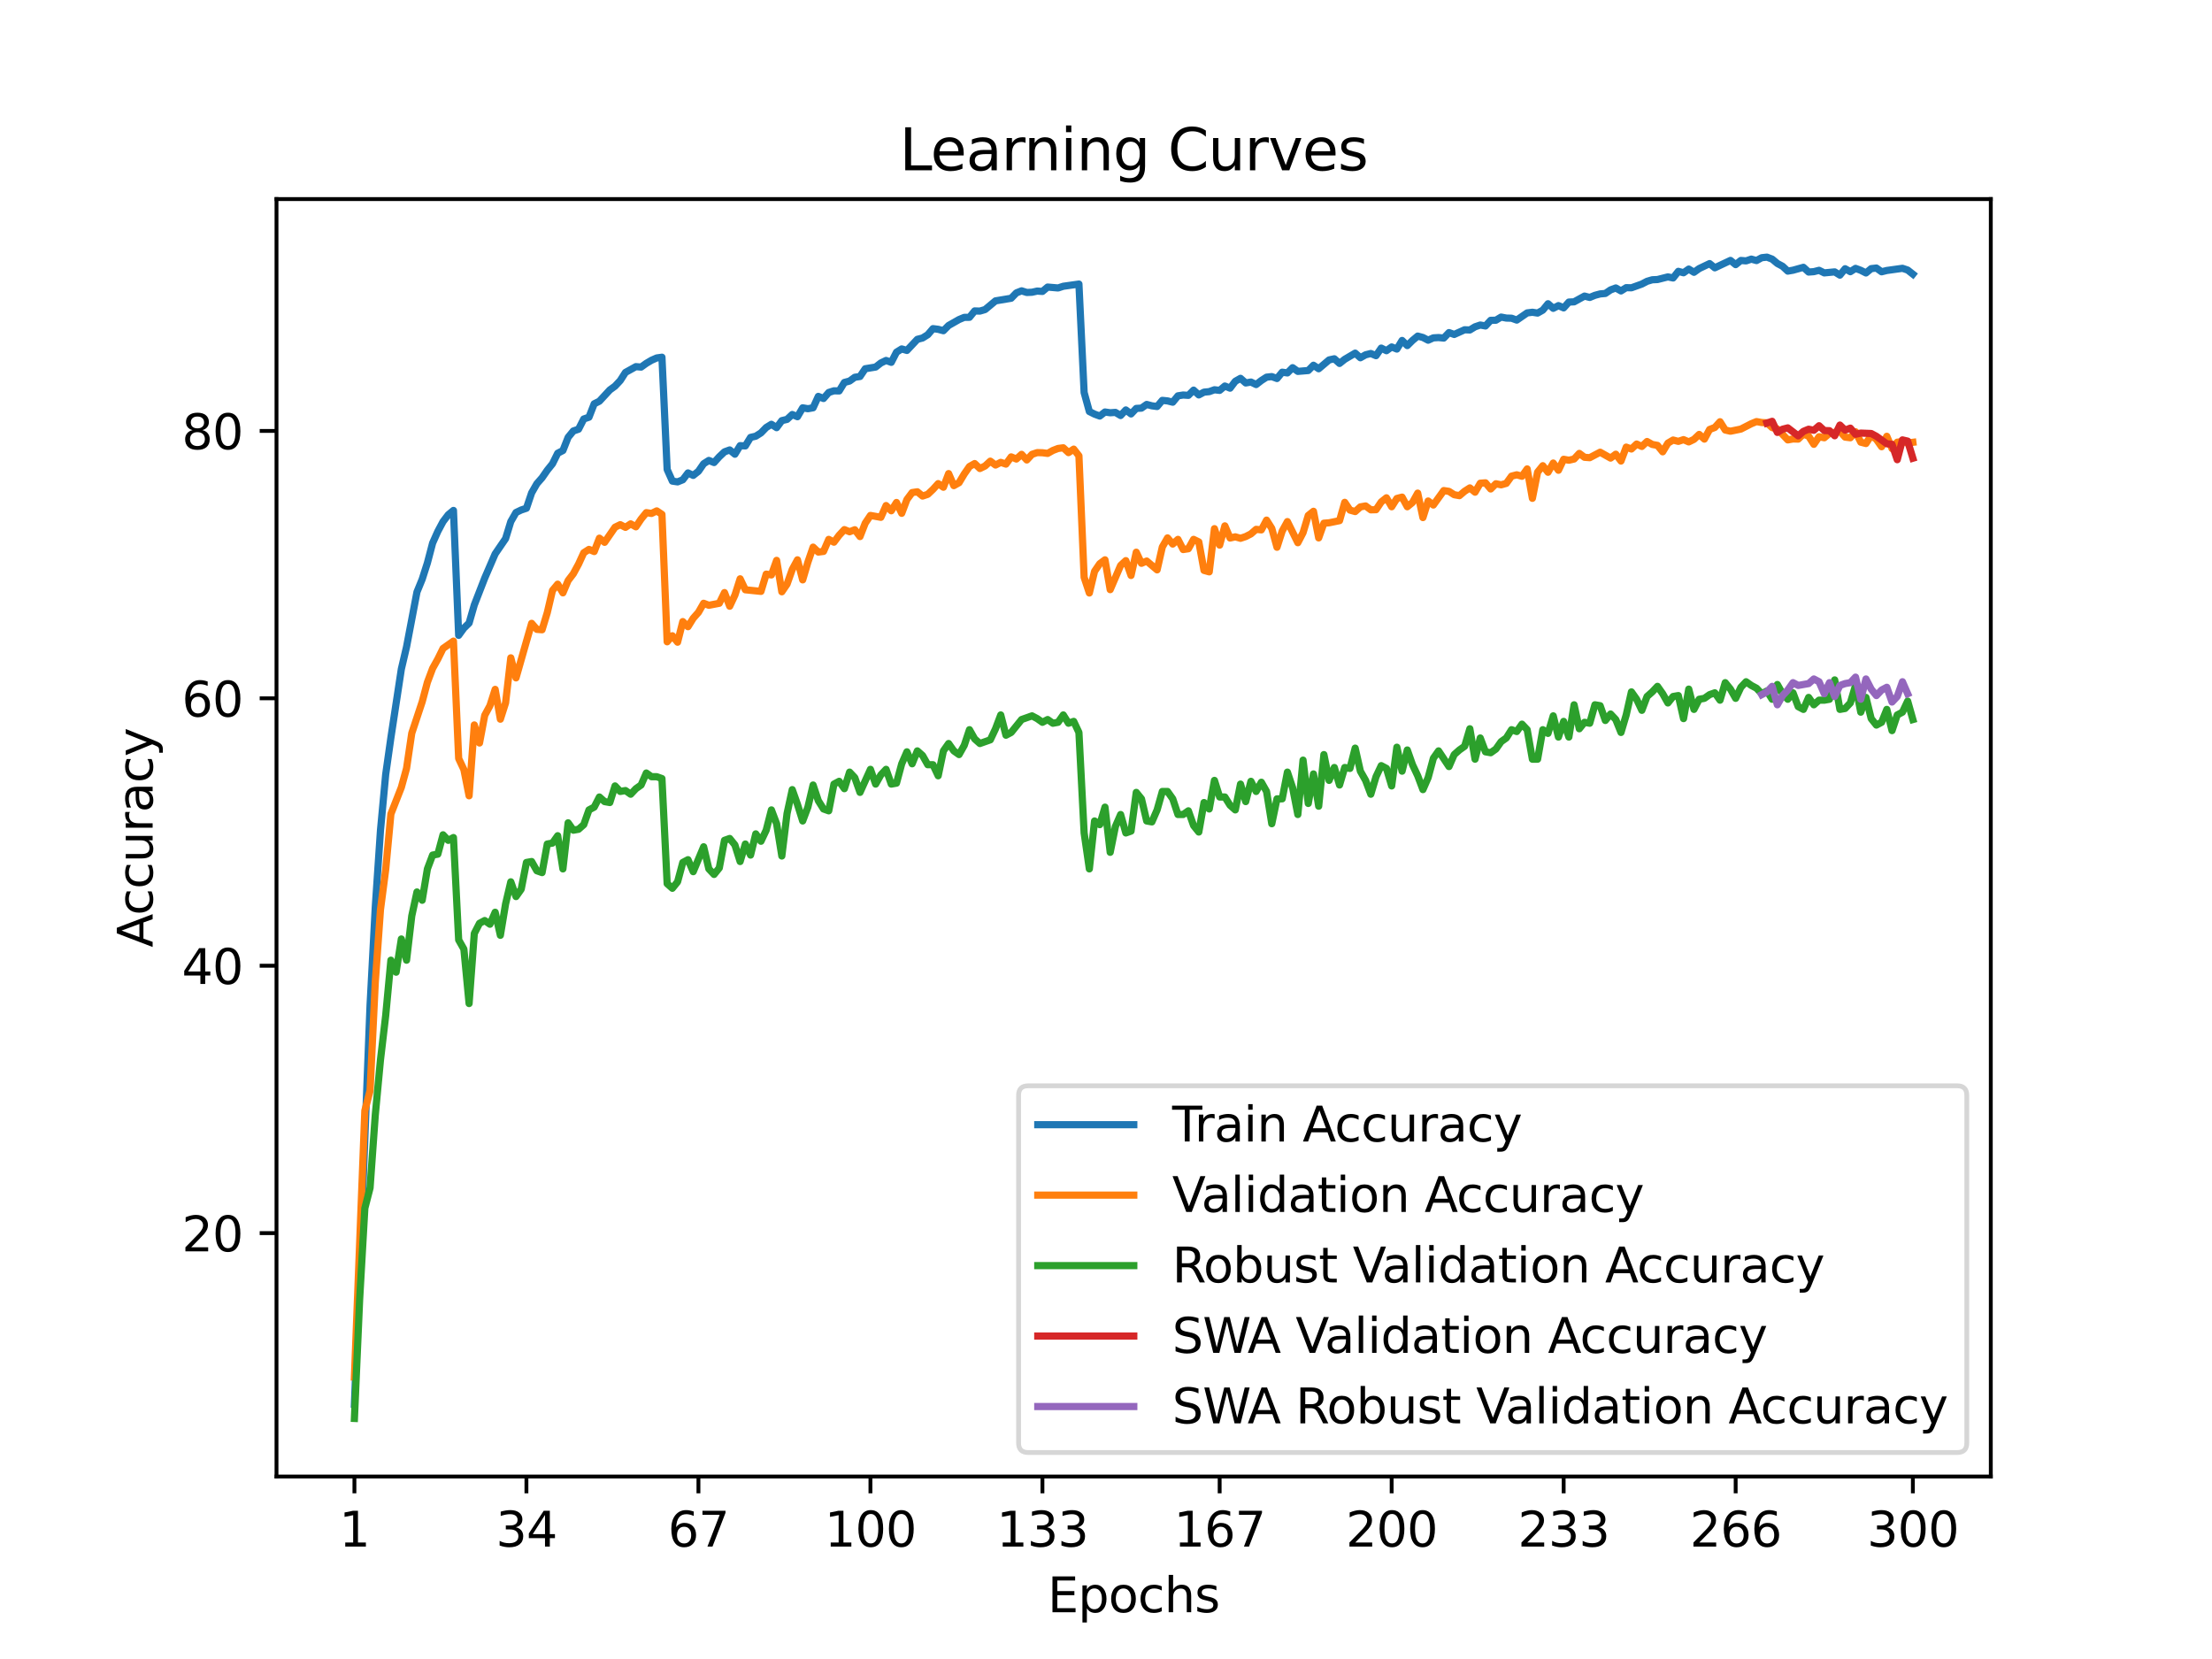 <?xml version="1.0" encoding="utf-8" standalone="no"?>
<!DOCTYPE svg PUBLIC "-//W3C//DTD SVG 1.1//EN"
  "http://www.w3.org/Graphics/SVG/1.1/DTD/svg11.dtd">
<svg xmlns:xlink="http://www.w3.org/1999/xlink" width="460.8pt" height="345.6pt" viewBox="0 0 460.8 345.6" xmlns="http://www.w3.org/2000/svg" version="1.1">
 <defs>
  <style type="text/css">*{stroke-linejoin: round; stroke-linecap: butt}</style>
 </defs>
 <g id="figure_1">
  <g id="patch_1">
   <path d="M 0 345.6 
L 460.8 345.6 
L 460.8 0 
L 0 0 
z
" style="fill: #ffffff"/>
  </g>
  <g id="axes_1">
   <g id="patch_2">
    <path d="M 57.6 307.584 
L 414.72 307.584 
L 414.72 41.472 
L 57.6 41.472 
z
" style="fill: #ffffff"/>
   </g>
   <g id="matplotlib.axis_1">
    <g id="xtick_1">
     <g id="line2d_1">
      <defs>
       <path id="mfda2b0b887" d="M 0 0 
L 0 3.5 
" style="stroke: #000000; stroke-width: 0.8"/>
      </defs>
      <g>
       <use xlink:href="#mfda2b0b887" x="73.833" y="307.584" style="stroke: #000000; stroke-width: 0.8"/>
      </g>
     </g>
     <g id="text_1">
      <!-- 1 -->
      <g transform="translate(70.651 322.182) scale(0.1 -0.1)">
       <defs>
        <path id="DejaVuSans-31" d="M 794 531 
L 1825 531 
L 1825 4091 
L 703 3866 
L 703 4441 
L 1819 4666 
L 2450 4666 
L 2450 531 
L 3481 531 
L 3481 0 
L 794 0 
L 794 531 
z
" transform="scale(0.016)"/>
       </defs>
       <use xlink:href="#DejaVuSans-31"/>
      </g>
     </g>
    </g>
    <g id="xtick_2">
     <g id="line2d_2">
      <g>
       <use xlink:href="#mfda2b0b887" x="109.664" y="307.584" style="stroke: #000000; stroke-width: 0.8"/>
      </g>
     </g>
     <g id="text_2">
      <!-- 34 -->
      <g transform="translate(103.302 322.182) scale(0.1 -0.1)">
       <defs>
        <path id="DejaVuSans-33" d="M 2597 2516 
Q 3050 2419 3304 2112 
Q 3559 1806 3559 1356 
Q 3559 666 3084 287 
Q 2609 -91 1734 -91 
Q 1441 -91 1130 -33 
Q 819 25 488 141 
L 488 750 
Q 750 597 1062 519 
Q 1375 441 1716 441 
Q 2309 441 2620 675 
Q 2931 909 2931 1356 
Q 2931 1769 2642 2001 
Q 2353 2234 1838 2234 
L 1294 2234 
L 1294 2753 
L 1863 2753 
Q 2328 2753 2575 2939 
Q 2822 3125 2822 3475 
Q 2822 3834 2567 4026 
Q 2313 4219 1838 4219 
Q 1578 4219 1281 4162 
Q 984 4106 628 3988 
L 628 4550 
Q 988 4650 1302 4700 
Q 1616 4750 1894 4750 
Q 2613 4750 3031 4423 
Q 3450 4097 3450 3541 
Q 3450 3153 3228 2886 
Q 3006 2619 2597 2516 
z
" transform="scale(0.016)"/>
        <path id="DejaVuSans-34" d="M 2419 4116 
L 825 1625 
L 2419 1625 
L 2419 4116 
z
M 2253 4666 
L 3047 4666 
L 3047 1625 
L 3713 1625 
L 3713 1100 
L 3047 1100 
L 3047 0 
L 2419 0 
L 2419 1100 
L 313 1100 
L 313 1709 
L 2253 4666 
z
" transform="scale(0.016)"/>
       </defs>
       <use xlink:href="#DejaVuSans-33"/>
       <use xlink:href="#DejaVuSans-34" x="63.623"/>
      </g>
     </g>
    </g>
    <g id="xtick_3">
     <g id="line2d_3">
      <g>
       <use xlink:href="#mfda2b0b887" x="145.496" y="307.584" style="stroke: #000000; stroke-width: 0.8"/>
      </g>
     </g>
     <g id="text_3">
      <!-- 67 -->
      <g transform="translate(139.133 322.182) scale(0.1 -0.1)">
       <defs>
        <path id="DejaVuSans-36" d="M 2113 2584 
Q 1688 2584 1439 2293 
Q 1191 2003 1191 1497 
Q 1191 994 1439 701 
Q 1688 409 2113 409 
Q 2538 409 2786 701 
Q 3034 994 3034 1497 
Q 3034 2003 2786 2293 
Q 2538 2584 2113 2584 
z
M 3366 4563 
L 3366 3988 
Q 3128 4100 2886 4159 
Q 2644 4219 2406 4219 
Q 1781 4219 1451 3797 
Q 1122 3375 1075 2522 
Q 1259 2794 1537 2939 
Q 1816 3084 2150 3084 
Q 2853 3084 3261 2657 
Q 3669 2231 3669 1497 
Q 3669 778 3244 343 
Q 2819 -91 2113 -91 
Q 1303 -91 875 529 
Q 447 1150 447 2328 
Q 447 3434 972 4092 
Q 1497 4750 2381 4750 
Q 2619 4750 2861 4703 
Q 3103 4656 3366 4563 
z
" transform="scale(0.016)"/>
        <path id="DejaVuSans-37" d="M 525 4666 
L 3525 4666 
L 3525 4397 
L 1831 0 
L 1172 0 
L 2766 4134 
L 525 4134 
L 525 4666 
z
" transform="scale(0.016)"/>
       </defs>
       <use xlink:href="#DejaVuSans-36"/>
       <use xlink:href="#DejaVuSans-37" x="63.623"/>
      </g>
     </g>
    </g>
    <g id="xtick_4">
     <g id="line2d_4">
      <g>
       <use xlink:href="#mfda2b0b887" x="181.327" y="307.584" style="stroke: #000000; stroke-width: 0.8"/>
      </g>
     </g>
     <g id="text_4">
      <!-- 100 -->
      <g transform="translate(171.783 322.182) scale(0.1 -0.1)">
       <defs>
        <path id="DejaVuSans-30" d="M 2034 4250 
Q 1547 4250 1301 3770 
Q 1056 3291 1056 2328 
Q 1056 1369 1301 889 
Q 1547 409 2034 409 
Q 2525 409 2770 889 
Q 3016 1369 3016 2328 
Q 3016 3291 2770 3770 
Q 2525 4250 2034 4250 
z
M 2034 4750 
Q 2819 4750 3233 4129 
Q 3647 3509 3647 2328 
Q 3647 1150 3233 529 
Q 2819 -91 2034 -91 
Q 1250 -91 836 529 
Q 422 1150 422 2328 
Q 422 3509 836 4129 
Q 1250 4750 2034 4750 
z
" transform="scale(0.016)"/>
       </defs>
       <use xlink:href="#DejaVuSans-31"/>
       <use xlink:href="#DejaVuSans-30" x="63.623"/>
       <use xlink:href="#DejaVuSans-30" x="127.246"/>
      </g>
     </g>
    </g>
    <g id="xtick_5">
     <g id="line2d_5">
      <g>
       <use xlink:href="#mfda2b0b887" x="217.158" y="307.584" style="stroke: #000000; stroke-width: 0.8"/>
      </g>
     </g>
     <g id="text_5">
      <!-- 133 -->
      <g transform="translate(207.615 322.182) scale(0.1 -0.1)">
       <use xlink:href="#DejaVuSans-31"/>
       <use xlink:href="#DejaVuSans-33" x="63.623"/>
       <use xlink:href="#DejaVuSans-33" x="127.246"/>
      </g>
     </g>
    </g>
    <g id="xtick_6">
     <g id="line2d_6">
      <g>
       <use xlink:href="#mfda2b0b887" x="254.076" y="307.584" style="stroke: #000000; stroke-width: 0.8"/>
      </g>
     </g>
     <g id="text_6">
      <!-- 167 -->
      <g transform="translate(244.532 322.182) scale(0.1 -0.1)">
       <use xlink:href="#DejaVuSans-31"/>
       <use xlink:href="#DejaVuSans-36" x="63.623"/>
       <use xlink:href="#DejaVuSans-37" x="127.246"/>
      </g>
     </g>
    </g>
    <g id="xtick_7">
     <g id="line2d_7">
      <g>
       <use xlink:href="#mfda2b0b887" x="289.907" y="307.584" style="stroke: #000000; stroke-width: 0.8"/>
      </g>
     </g>
     <g id="text_7">
      <!-- 200 -->
      <g transform="translate(280.363 322.182) scale(0.1 -0.1)">
       <defs>
        <path id="DejaVuSans-32" d="M 1228 531 
L 3431 531 
L 3431 0 
L 469 0 
L 469 531 
Q 828 903 1448 1529 
Q 2069 2156 2228 2338 
Q 2531 2678 2651 2914 
Q 2772 3150 2772 3378 
Q 2772 3750 2511 3984 
Q 2250 4219 1831 4219 
Q 1534 4219 1204 4116 
Q 875 4013 500 3803 
L 500 4441 
Q 881 4594 1212 4672 
Q 1544 4750 1819 4750 
Q 2544 4750 2975 4387 
Q 3406 4025 3406 3419 
Q 3406 3131 3298 2873 
Q 3191 2616 2906 2266 
Q 2828 2175 2409 1742 
Q 1991 1309 1228 531 
z
" transform="scale(0.016)"/>
       </defs>
       <use xlink:href="#DejaVuSans-32"/>
       <use xlink:href="#DejaVuSans-30" x="63.623"/>
       <use xlink:href="#DejaVuSans-30" x="127.246"/>
      </g>
     </g>
    </g>
    <g id="xtick_8">
     <g id="line2d_8">
      <g>
       <use xlink:href="#mfda2b0b887" x="325.739" y="307.584" style="stroke: #000000; stroke-width: 0.8"/>
      </g>
     </g>
     <g id="text_8">
      <!-- 233 -->
      <g transform="translate(316.195 322.182) scale(0.1 -0.1)">
       <use xlink:href="#DejaVuSans-32"/>
       <use xlink:href="#DejaVuSans-33" x="63.623"/>
       <use xlink:href="#DejaVuSans-33" x="127.246"/>
      </g>
     </g>
    </g>
    <g id="xtick_9">
     <g id="line2d_9">
      <g>
       <use xlink:href="#mfda2b0b887" x="361.57" y="307.584" style="stroke: #000000; stroke-width: 0.8"/>
      </g>
     </g>
     <g id="text_9">
      <!-- 266 -->
      <g transform="translate(352.026 322.182) scale(0.1 -0.1)">
       <use xlink:href="#DejaVuSans-32"/>
       <use xlink:href="#DejaVuSans-36" x="63.623"/>
       <use xlink:href="#DejaVuSans-36" x="127.246"/>
      </g>
     </g>
    </g>
    <g id="xtick_10">
     <g id="line2d_10">
      <g>
       <use xlink:href="#mfda2b0b887" x="398.487" y="307.584" style="stroke: #000000; stroke-width: 0.8"/>
      </g>
     </g>
     <g id="text_10">
      <!-- 300 -->
      <g transform="translate(388.944 322.182) scale(0.1 -0.1)">
       <use xlink:href="#DejaVuSans-33"/>
       <use xlink:href="#DejaVuSans-30" x="63.623"/>
       <use xlink:href="#DejaVuSans-30" x="127.246"/>
      </g>
     </g>
    </g>
    <g id="text_11">
     <!-- Epochs -->
     <g transform="translate(218.244 335.861) scale(0.1 -0.1)">
      <defs>
       <path id="DejaVuSans-45" d="M 628 4666 
L 3578 4666 
L 3578 4134 
L 1259 4134 
L 1259 2753 
L 3481 2753 
L 3481 2222 
L 1259 2222 
L 1259 531 
L 3634 531 
L 3634 0 
L 628 0 
L 628 4666 
z
" transform="scale(0.016)"/>
       <path id="DejaVuSans-70" d="M 1159 525 
L 1159 -1331 
L 581 -1331 
L 581 3500 
L 1159 3500 
L 1159 2969 
Q 1341 3281 1617 3432 
Q 1894 3584 2278 3584 
Q 2916 3584 3314 3078 
Q 3713 2572 3713 1747 
Q 3713 922 3314 415 
Q 2916 -91 2278 -91 
Q 1894 -91 1617 61 
Q 1341 213 1159 525 
z
M 3116 1747 
Q 3116 2381 2855 2742 
Q 2594 3103 2138 3103 
Q 1681 3103 1420 2742 
Q 1159 2381 1159 1747 
Q 1159 1113 1420 752 
Q 1681 391 2138 391 
Q 2594 391 2855 752 
Q 3116 1113 3116 1747 
z
" transform="scale(0.016)"/>
       <path id="DejaVuSans-6f" d="M 1959 3097 
Q 1497 3097 1228 2736 
Q 959 2375 959 1747 
Q 959 1119 1226 758 
Q 1494 397 1959 397 
Q 2419 397 2687 759 
Q 2956 1122 2956 1747 
Q 2956 2369 2687 2733 
Q 2419 3097 1959 3097 
z
M 1959 3584 
Q 2709 3584 3137 3096 
Q 3566 2609 3566 1747 
Q 3566 888 3137 398 
Q 2709 -91 1959 -91 
Q 1206 -91 779 398 
Q 353 888 353 1747 
Q 353 2609 779 3096 
Q 1206 3584 1959 3584 
z
" transform="scale(0.016)"/>
       <path id="DejaVuSans-63" d="M 3122 3366 
L 3122 2828 
Q 2878 2963 2633 3030 
Q 2388 3097 2138 3097 
Q 1578 3097 1268 2742 
Q 959 2388 959 1747 
Q 959 1106 1268 751 
Q 1578 397 2138 397 
Q 2388 397 2633 464 
Q 2878 531 3122 666 
L 3122 134 
Q 2881 22 2623 -34 
Q 2366 -91 2075 -91 
Q 1284 -91 818 406 
Q 353 903 353 1747 
Q 353 2603 823 3093 
Q 1294 3584 2113 3584 
Q 2378 3584 2631 3529 
Q 2884 3475 3122 3366 
z
" transform="scale(0.016)"/>
       <path id="DejaVuSans-68" d="M 3513 2113 
L 3513 0 
L 2938 0 
L 2938 2094 
Q 2938 2591 2744 2837 
Q 2550 3084 2163 3084 
Q 1697 3084 1428 2787 
Q 1159 2491 1159 1978 
L 1159 0 
L 581 0 
L 581 4863 
L 1159 4863 
L 1159 2956 
Q 1366 3272 1645 3428 
Q 1925 3584 2291 3584 
Q 2894 3584 3203 3211 
Q 3513 2838 3513 2113 
z
" transform="scale(0.016)"/>
       <path id="DejaVuSans-73" d="M 2834 3397 
L 2834 2853 
Q 2591 2978 2328 3040 
Q 2066 3103 1784 3103 
Q 1356 3103 1142 2972 
Q 928 2841 928 2578 
Q 928 2378 1081 2264 
Q 1234 2150 1697 2047 
L 1894 2003 
Q 2506 1872 2764 1633 
Q 3022 1394 3022 966 
Q 3022 478 2636 193 
Q 2250 -91 1575 -91 
Q 1294 -91 989 -36 
Q 684 19 347 128 
L 347 722 
Q 666 556 975 473 
Q 1284 391 1588 391 
Q 1994 391 2212 530 
Q 2431 669 2431 922 
Q 2431 1156 2273 1281 
Q 2116 1406 1581 1522 
L 1381 1569 
Q 847 1681 609 1914 
Q 372 2147 372 2553 
Q 372 3047 722 3315 
Q 1072 3584 1716 3584 
Q 2034 3584 2315 3537 
Q 2597 3491 2834 3397 
z
" transform="scale(0.016)"/>
      </defs>
      <use xlink:href="#DejaVuSans-45"/>
      <use xlink:href="#DejaVuSans-70" x="63.184"/>
      <use xlink:href="#DejaVuSans-6f" x="126.66"/>
      <use xlink:href="#DejaVuSans-63" x="187.842"/>
      <use xlink:href="#DejaVuSans-68" x="242.822"/>
      <use xlink:href="#DejaVuSans-73" x="306.201"/>
     </g>
    </g>
   </g>
   <g id="matplotlib.axis_2">
    <g id="ytick_1">
     <g id="line2d_11">
      <defs>
       <path id="m1a6de0ff93" d="M 0 0 
L -3.5 0 
" style="stroke: #000000; stroke-width: 0.8"/>
      </defs>
      <g>
       <use xlink:href="#m1a6de0ff93" x="57.6" y="256.881" style="stroke: #000000; stroke-width: 0.8"/>
      </g>
     </g>
     <g id="text_12">
      <!-- 20 -->
      <g transform="translate(37.875 260.68) scale(0.1 -0.1)">
       <use xlink:href="#DejaVuSans-32"/>
       <use xlink:href="#DejaVuSans-30" x="63.623"/>
      </g>
     </g>
    </g>
    <g id="ytick_2">
     <g id="line2d_12">
      <g>
       <use xlink:href="#m1a6de0ff93" x="57.6" y="201.179" style="stroke: #000000; stroke-width: 0.8"/>
      </g>
     </g>
     <g id="text_13">
      <!-- 40 -->
      <g transform="translate(37.875 204.978) scale(0.1 -0.1)">
       <use xlink:href="#DejaVuSans-34"/>
       <use xlink:href="#DejaVuSans-30" x="63.623"/>
      </g>
     </g>
    </g>
    <g id="ytick_3">
     <g id="line2d_13">
      <g>
       <use xlink:href="#m1a6de0ff93" x="57.6" y="145.476" style="stroke: #000000; stroke-width: 0.8"/>
      </g>
     </g>
     <g id="text_14">
      <!-- 60 -->
      <g transform="translate(37.875 149.276) scale(0.1 -0.1)">
       <use xlink:href="#DejaVuSans-36"/>
       <use xlink:href="#DejaVuSans-30" x="63.623"/>
      </g>
     </g>
    </g>
    <g id="ytick_4">
     <g id="line2d_14">
      <g>
       <use xlink:href="#m1a6de0ff93" x="57.6" y="89.774" style="stroke: #000000; stroke-width: 0.8"/>
      </g>
     </g>
     <g id="text_15">
      <!-- 80 -->
      <g transform="translate(37.875 93.574) scale(0.1 -0.1)">
       <defs>
        <path id="DejaVuSans-38" d="M 2034 2216 
Q 1584 2216 1326 1975 
Q 1069 1734 1069 1313 
Q 1069 891 1326 650 
Q 1584 409 2034 409 
Q 2484 409 2743 651 
Q 3003 894 3003 1313 
Q 3003 1734 2745 1975 
Q 2488 2216 2034 2216 
z
M 1403 2484 
Q 997 2584 770 2862 
Q 544 3141 544 3541 
Q 544 4100 942 4425 
Q 1341 4750 2034 4750 
Q 2731 4750 3128 4425 
Q 3525 4100 3525 3541 
Q 3525 3141 3298 2862 
Q 3072 2584 2669 2484 
Q 3125 2378 3379 2068 
Q 3634 1759 3634 1313 
Q 3634 634 3220 271 
Q 2806 -91 2034 -91 
Q 1263 -91 848 271 
Q 434 634 434 1313 
Q 434 1759 690 2068 
Q 947 2378 1403 2484 
z
M 1172 3481 
Q 1172 3119 1398 2916 
Q 1625 2713 2034 2713 
Q 2441 2713 2670 2916 
Q 2900 3119 2900 3481 
Q 2900 3844 2670 4047 
Q 2441 4250 2034 4250 
Q 1625 4250 1398 4047 
Q 1172 3844 1172 3481 
z
" transform="scale(0.016)"/>
       </defs>
       <use xlink:href="#DejaVuSans-38"/>
       <use xlink:href="#DejaVuSans-30" x="63.623"/>
      </g>
     </g>
    </g>
    <g id="text_16">
     <!-- Accuracy -->
     <g transform="translate(31.795 197.356) rotate(-90) scale(0.1 -0.1)">
      <defs>
       <path id="DejaVuSans-41" d="M 2188 4044 
L 1331 1722 
L 3047 1722 
L 2188 4044 
z
M 1831 4666 
L 2547 4666 
L 4325 0 
L 3669 0 
L 3244 1197 
L 1141 1197 
L 716 0 
L 50 0 
L 1831 4666 
z
" transform="scale(0.016)"/>
       <path id="DejaVuSans-75" d="M 544 1381 
L 544 3500 
L 1119 3500 
L 1119 1403 
Q 1119 906 1312 657 
Q 1506 409 1894 409 
Q 2359 409 2629 706 
Q 2900 1003 2900 1516 
L 2900 3500 
L 3475 3500 
L 3475 0 
L 2900 0 
L 2900 538 
Q 2691 219 2414 64 
Q 2138 -91 1772 -91 
Q 1169 -91 856 284 
Q 544 659 544 1381 
z
M 1991 3584 
L 1991 3584 
z
" transform="scale(0.016)"/>
       <path id="DejaVuSans-72" d="M 2631 2963 
Q 2534 3019 2420 3045 
Q 2306 3072 2169 3072 
Q 1681 3072 1420 2755 
Q 1159 2438 1159 1844 
L 1159 0 
L 581 0 
L 581 3500 
L 1159 3500 
L 1159 2956 
Q 1341 3275 1631 3429 
Q 1922 3584 2338 3584 
Q 2397 3584 2469 3576 
Q 2541 3569 2628 3553 
L 2631 2963 
z
" transform="scale(0.016)"/>
       <path id="DejaVuSans-61" d="M 2194 1759 
Q 1497 1759 1228 1600 
Q 959 1441 959 1056 
Q 959 750 1161 570 
Q 1363 391 1709 391 
Q 2188 391 2477 730 
Q 2766 1069 2766 1631 
L 2766 1759 
L 2194 1759 
z
M 3341 1997 
L 3341 0 
L 2766 0 
L 2766 531 
Q 2569 213 2275 61 
Q 1981 -91 1556 -91 
Q 1019 -91 701 211 
Q 384 513 384 1019 
Q 384 1609 779 1909 
Q 1175 2209 1959 2209 
L 2766 2209 
L 2766 2266 
Q 2766 2663 2505 2880 
Q 2244 3097 1772 3097 
Q 1472 3097 1187 3025 
Q 903 2953 641 2809 
L 641 3341 
Q 956 3463 1253 3523 
Q 1550 3584 1831 3584 
Q 2591 3584 2966 3190 
Q 3341 2797 3341 1997 
z
" transform="scale(0.016)"/>
       <path id="DejaVuSans-79" d="M 2059 -325 
Q 1816 -950 1584 -1140 
Q 1353 -1331 966 -1331 
L 506 -1331 
L 506 -850 
L 844 -850 
Q 1081 -850 1212 -737 
Q 1344 -625 1503 -206 
L 1606 56 
L 191 3500 
L 800 3500 
L 1894 763 
L 2988 3500 
L 3597 3500 
L 2059 -325 
z
" transform="scale(0.016)"/>
      </defs>
      <use xlink:href="#DejaVuSans-41"/>
      <use xlink:href="#DejaVuSans-63" x="66.658"/>
      <use xlink:href="#DejaVuSans-63" x="121.639"/>
      <use xlink:href="#DejaVuSans-75" x="176.619"/>
      <use xlink:href="#DejaVuSans-72" x="239.998"/>
      <use xlink:href="#DejaVuSans-61" x="281.111"/>
      <use xlink:href="#DejaVuSans-63" x="342.391"/>
      <use xlink:href="#DejaVuSans-79" x="397.371"/>
     </g>
    </g>
   </g>
   <g id="line2d_15">
    <path d="M 73.833 292.537 
L 77.09 209.416 
L 78.176 189.001 
L 79.262 172.958 
L 80.348 161.317 
L 81.433 153.658 
L 83.605 139.384 
L 84.691 134.747 
L 86.862 123.321 
L 87.948 120.668 
L 89.034 117.27 
L 90.12 113.134 
L 91.206 110.697 
L 92.291 108.664 
L 93.377 107.237 
L 94.463 106.332 
L 95.549 132.352 
L 96.635 130.855 
L 97.72 129.796 
L 98.806 126.016 
L 100.978 120.424 
L 103.149 115.39 
L 105.321 112.208 
L 106.407 108.657 
L 107.493 106.764 
L 108.578 106.241 
L 109.664 105.879 
L 110.75 102.669 
L 111.836 100.769 
L 112.922 99.529 
L 114.007 97.963 
L 115.093 96.612 
L 116.179 94.419 
L 117.265 93.855 
L 118.351 91.104 
L 119.436 89.781 
L 120.522 89.412 
L 121.608 87.282 
L 122.694 86.913 
L 123.78 84.121 
L 124.865 83.578 
L 127.037 81.231 
L 128.123 80.437 
L 129.209 79.275 
L 130.294 77.583 
L 132.466 76.378 
L 133.552 76.469 
L 134.638 75.689 
L 135.723 75.048 
L 136.809 74.568 
L 137.895 74.415 
L 138.981 97.802 
L 140.067 100.225 
L 141.152 100.386 
L 142.238 99.947 
L 143.324 98.52 
L 144.41 99.035 
L 145.496 98.178 
L 146.581 96.605 
L 147.667 95.916 
L 148.753 96.354 
L 149.839 95.15 
L 150.925 94.126 
L 152.01 93.729 
L 153.096 94.62 
L 154.182 92.838 
L 155.268 92.894 
L 156.354 91.118 
L 157.439 90.868 
L 158.525 90.178 
L 159.611 89.057 
L 160.697 88.389 
L 161.783 89.092 
L 162.868 87.623 
L 163.954 87.365 
L 165.04 86.349 
L 166.126 86.808 
L 167.212 84.956 
L 168.297 85.144 
L 169.383 84.949 
L 170.469 82.575 
L 171.555 83.014 
L 172.641 81.76 
L 173.726 81.412 
L 174.812 81.44 
L 175.898 79.671 
L 176.984 79.379 
L 178.07 78.592 
L 179.155 78.432 
L 180.241 76.817 
L 182.413 76.462 
L 183.499 75.612 
L 184.584 75.09 
L 185.67 75.48 
L 186.756 73.363 
L 187.842 72.688 
L 188.928 73.001 
L 191.099 70.689 
L 192.185 70.411 
L 193.271 69.729 
L 194.357 68.461 
L 195.442 68.601 
L 196.528 68.893 
L 197.614 67.8 
L 199.786 66.567 
L 200.871 66.115 
L 201.957 66.101 
L 203.043 64.771 
L 204.129 64.806 
L 205.215 64.486 
L 207.386 62.675 
L 210.644 62.132 
L 211.729 61.011 
L 212.815 60.586 
L 213.901 60.928 
L 214.987 60.879 
L 216.073 60.635 
L 217.158 60.712 
L 218.244 59.8 
L 220.416 59.988 
L 221.502 59.633 
L 224.759 59.173 
L 225.845 81.774 
L 226.931 85.729 
L 228.016 86.272 
L 229.102 86.669 
L 230.188 85.826 
L 231.274 85.987 
L 232.36 85.91 
L 233.445 86.558 
L 234.531 85.402 
L 235.617 86.23 
L 236.703 85.081 
L 237.789 85.019 
L 238.875 84.253 
L 239.96 84.538 
L 241.046 84.685 
L 242.132 83.403 
L 243.218 83.515 
L 244.304 83.786 
L 245.389 82.457 
L 246.475 82.289 
L 247.561 82.359 
L 248.647 81.273 
L 249.733 82.269 
L 250.818 81.691 
L 251.904 81.586 
L 252.99 81.196 
L 254.076 81.322 
L 255.162 80.416 
L 256.247 80.862 
L 257.333 79.428 
L 258.419 78.815 
L 259.505 79.776 
L 260.591 79.588 
L 261.676 80.11 
L 262.762 79.268 
L 263.848 78.571 
L 264.934 78.453 
L 266.02 78.85 
L 267.105 77.534 
L 268.191 77.687 
L 269.277 76.594 
L 270.363 77.367 
L 272.534 77.186 
L 273.62 76.086 
L 274.706 76.817 
L 276.878 74.978 
L 277.963 74.742 
L 279.049 75.71 
L 280.135 74.846 
L 282.307 73.565 
L 283.392 74.526 
L 284.478 73.913 
L 285.564 73.642 
L 286.65 74.094 
L 287.736 72.514 
L 288.821 73.057 
L 289.907 72.277 
L 290.993 72.716 
L 292.079 70.926 
L 293.165 71.991 
L 294.25 70.919 
L 295.336 70.014 
L 296.422 70.306 
L 297.508 70.87 
L 298.594 70.383 
L 299.679 70.32 
L 300.765 70.425 
L 301.851 69.283 
L 302.937 69.673 
L 305.108 68.698 
L 306.194 68.74 
L 307.28 68.078 
L 308.366 67.709 
L 309.452 67.904 
L 310.537 66.728 
L 311.623 66.707 
L 312.709 66.052 
L 313.795 66.261 
L 314.881 66.289 
L 315.966 66.679 
L 318.138 65.182 
L 319.224 65.05 
L 320.31 65.217 
L 321.395 64.604 
L 322.481 63.274 
L 323.567 64.228 
L 324.653 63.664 
L 325.739 64.137 
L 326.824 62.926 
L 327.91 62.877 
L 330.082 61.68 
L 331.168 61.965 
L 332.253 61.519 
L 333.339 61.227 
L 334.425 61.13 
L 335.511 60.392 
L 336.597 59.988 
L 337.682 60.607 
L 338.768 59.925 
L 339.854 59.953 
L 342.026 59.173 
L 343.111 58.602 
L 344.197 58.282 
L 345.283 58.233 
L 347.455 57.683 
L 348.54 57.906 
L 349.626 56.527 
L 350.712 56.82 
L 351.798 56.054 
L 352.884 56.722 
L 353.969 55.949 
L 356.141 54.912 
L 357.227 55.789 
L 360.484 54.25 
L 361.57 55.128 
L 362.656 54.257 
L 363.742 54.348 
L 364.827 53.979 
L 365.913 54.278 
L 366.999 53.686 
L 368.085 53.568 
L 369.171 53.979 
L 370.256 54.884 
L 371.342 55.469 
L 372.428 56.478 
L 373.514 56.29 
L 375.685 55.685 
L 376.771 56.673 
L 377.857 56.59 
L 378.943 56.311 
L 380.029 56.847 
L 382.2 56.639 
L 383.286 57.314 
L 384.372 55.984 
L 385.458 56.597 
L 386.543 55.907 
L 387.629 56.311 
L 388.715 56.861 
L 389.801 55.963 
L 390.887 55.838 
L 391.972 56.618 
L 393.058 56.346 
L 396.316 55.894 
L 397.401 56.256 
L 398.487 57.112 
L 398.487 57.112 
" clip-path="url(#p2b8c92ae8b)" style="fill: none; stroke: #1f77b4; stroke-width: 1.5; stroke-linecap: square"/>
   </g>
   <g id="line2d_16">
    <path d="M 73.833 286.876 
L 76.004 231.369 
L 77.09 227.219 
L 78.176 204.688 
L 79.262 189.481 
L 80.348 181.154 
L 81.433 169.568 
L 83.605 164.025 
L 84.691 160.07 
L 85.777 152.746 
L 87.948 146.201 
L 89.034 142.134 
L 90.12 139.238 
L 91.206 137.288 
L 92.291 135.088 
L 94.463 133.556 
L 95.549 158.009 
L 96.635 160.321 
L 97.72 165.78 
L 98.806 151.019 
L 99.892 154.779 
L 100.978 149.014 
L 102.064 147.008 
L 103.149 143.61 
L 104.235 149.821 
L 105.321 146.423 
L 106.407 137.038 
L 107.493 141.215 
L 109.664 133.612 
L 110.75 129.852 
L 111.836 131.105 
L 112.922 131.189 
L 114.007 127.624 
L 115.093 123.001 
L 116.179 121.692 
L 117.265 123.502 
L 118.351 120.94 
L 119.436 119.519 
L 120.522 117.514 
L 121.608 115.147 
L 122.694 114.45 
L 123.78 114.896 
L 124.865 112.111 
L 125.951 112.974 
L 128.123 109.827 
L 129.209 109.298 
L 130.294 109.855 
L 131.38 109.131 
L 132.466 109.744 
L 133.552 108.128 
L 134.638 106.791 
L 135.723 106.958 
L 136.809 106.429 
L 137.895 107.153 
L 138.981 133.695 
L 140.067 132.442 
L 141.152 133.779 
L 142.238 129.49 
L 143.324 130.548 
L 144.41 128.794 
L 145.496 127.568 
L 146.581 125.674 
L 147.667 126.092 
L 149.839 125.674 
L 150.925 123.446 
L 152.01 126.287 
L 153.096 123.975 
L 154.182 120.578 
L 155.268 122.861 
L 158.525 123.196 
L 159.611 119.603 
L 160.697 119.77 
L 161.783 116.734 
L 162.868 123.279 
L 163.954 121.692 
L 165.04 118.628 
L 166.126 116.623 
L 167.212 120.8 
L 168.297 117.124 
L 169.383 113.977 
L 170.469 115.007 
L 171.555 114.868 
L 172.641 112.362 
L 173.726 112.946 
L 174.812 111.498 
L 175.898 110.328 
L 176.984 110.774 
L 178.07 110.356 
L 179.155 111.777 
L 180.241 108.992 
L 181.327 107.376 
L 183.499 107.766 
L 184.584 105.315 
L 185.67 106.401 
L 186.756 104.675 
L 187.842 106.931 
L 188.928 104.062 
L 190.013 102.614 
L 191.099 102.447 
L 192.185 103.338 
L 193.271 102.976 
L 194.357 101.945 
L 195.442 100.748 
L 196.528 101.5 
L 197.614 98.659 
L 198.7 101.165 
L 199.786 100.553 
L 200.871 98.742 
L 201.957 97.183 
L 203.043 96.57 
L 204.129 97.601 
L 205.215 97.071 
L 206.3 96.069 
L 207.386 96.876 
L 208.472 96.319 
L 209.558 96.681 
L 210.644 95.177 
L 211.729 95.623 
L 212.815 94.648 
L 213.901 95.818 
L 214.987 94.648 
L 216.073 94.286 
L 217.158 94.314 
L 218.244 94.453 
L 219.33 93.841 
L 220.416 93.423 
L 221.502 93.284 
L 222.587 94.286 
L 223.673 93.562 
L 224.759 94.955 
L 225.845 120.271 
L 226.931 123.53 
L 228.016 119.018 
L 229.102 117.43 
L 230.188 116.623 
L 231.274 122.834 
L 233.445 117.793 
L 234.531 116.79 
L 235.617 119.881 
L 236.703 115.035 
L 237.789 117.347 
L 238.875 116.873 
L 241.046 118.712 
L 242.132 113.949 
L 243.218 112.055 
L 244.304 113.336 
L 245.389 112.362 
L 246.475 114.478 
L 247.561 114.311 
L 248.647 112.362 
L 249.733 112.891 
L 250.818 118.823 
L 251.904 119.129 
L 252.99 110.133 
L 254.076 113.559 
L 255.162 109.549 
L 256.247 112.083 
L 257.333 111.832 
L 258.419 112.139 
L 259.505 111.777 
L 260.591 111.22 
L 261.676 110.273 
L 262.762 110.384 
L 263.848 108.351 
L 264.934 110.078 
L 266.02 114.005 
L 267.105 110.635 
L 268.191 108.657 
L 270.363 113.058 
L 271.449 110.969 
L 272.534 107.376 
L 273.62 106.513 
L 274.706 112.055 
L 275.792 108.992 
L 276.878 108.908 
L 279.049 108.462 
L 280.135 104.647 
L 281.221 106.262 
L 282.307 106.569 
L 283.392 105.594 
L 284.478 105.399 
L 285.564 106.206 
L 286.65 106.179 
L 287.736 104.563 
L 288.821 103.7 
L 289.907 105.566 
L 290.993 103.839 
L 292.079 103.561 
L 293.165 105.566 
L 294.25 104.675 
L 295.336 102.725 
L 296.422 107.822 
L 297.508 104.368 
L 298.594 105.204 
L 300.765 102.196 
L 301.851 102.363 
L 302.937 103.059 
L 304.023 103.254 
L 305.108 102.335 
L 306.194 101.639 
L 307.28 102.53 
L 308.366 100.664 
L 309.452 100.581 
L 310.537 101.862 
L 311.623 100.776 
L 312.709 100.998 
L 313.795 100.692 
L 314.881 99.188 
L 315.966 98.91 
L 317.052 99.216 
L 318.138 97.684 
L 319.224 103.811 
L 320.31 98.352 
L 321.395 97.016 
L 322.481 98.38 
L 323.567 96.459 
L 324.653 97.963 
L 325.739 95.679 
L 326.824 95.874 
L 327.91 95.623 
L 328.996 94.453 
L 330.082 95.261 
L 331.168 95.345 
L 333.339 94.203 
L 335.511 95.428 
L 336.597 94.62 
L 337.682 96.041 
L 338.768 93.144 
L 339.854 93.534 
L 340.94 92.504 
L 342.026 93.005 
L 343.111 91.975 
L 344.197 92.587 
L 345.283 92.782 
L 346.369 94.119 
L 347.455 92.309 
L 348.54 91.668 
L 349.626 91.947 
L 350.712 91.585 
L 351.798 92.058 
L 352.884 91.529 
L 353.969 90.498 
L 355.055 91.473 
L 356.141 89.468 
L 357.227 89.05 
L 358.313 87.853 
L 359.398 89.579 
L 360.484 89.83 
L 362.656 89.384 
L 364.827 88.27 
L 365.913 87.825 
L 366.999 88.02 
L 368.085 88.075 
L 369.171 89.078 
L 370.256 89.357 
L 372.428 91.64 
L 373.514 91.445 
L 374.6 91.473 
L 375.685 90.443 
L 376.771 90.861 
L 377.857 92.559 
L 378.943 90.972 
L 380.029 91.195 
L 381.114 90.276 
L 383.286 89.858 
L 384.372 91.056 
L 385.458 91.195 
L 386.543 89.941 
L 387.629 92.114 
L 388.715 92.392 
L 389.801 90.693 
L 390.887 91.529 
L 391.972 93.061 
L 393.058 90.888 
L 394.144 93.451 
L 395.23 92.114 
L 396.316 92.002 
L 397.401 92.281 
L 398.487 92.142 
L 398.487 92.142 
" clip-path="url(#p2b8c92ae8b)" style="fill: none; stroke: #ff7f0e; stroke-width: 1.5; stroke-linecap: square"/>
   </g>
   <g id="line2d_17">
    <path d="M 73.833 295.488 
L 74.919 270.71 
L 76.004 251.695 
L 77.09 247.469 
L 78.176 232.295 
L 79.262 220.77 
L 80.348 211.551 
L 81.433 200.026 
L 82.519 202.523 
L 83.605 195.608 
L 84.691 200.026 
L 85.777 190.806 
L 86.862 185.812 
L 87.948 187.541 
L 89.034 181.011 
L 90.12 178.129 
L 91.206 177.937 
L 92.291 173.904 
L 93.377 175.056 
L 94.463 174.48 
L 95.549 195.8 
L 96.635 197.721 
L 97.72 209.054 
L 98.806 194.456 
L 99.892 192.343 
L 100.978 191.767 
L 102.064 192.535 
L 103.149 190.038 
L 104.235 194.84 
L 105.321 188.309 
L 106.407 183.7 
L 107.493 186.773 
L 108.578 185.236 
L 109.664 179.666 
L 110.75 179.474 
L 111.836 181.395 
L 112.922 181.779 
L 114.007 175.825 
L 115.093 175.632 
L 116.179 174.096 
L 117.265 181.011 
L 118.351 171.407 
L 119.436 172.943 
L 120.522 172.751 
L 121.608 171.791 
L 122.694 168.718 
L 123.78 168.141 
L 124.865 166.029 
L 125.951 166.989 
L 127.037 167.181 
L 128.123 163.724 
L 129.209 164.876 
L 130.294 164.684 
L 131.38 165.452 
L 132.466 164.3 
L 133.552 163.532 
L 134.638 161.035 
L 135.723 161.803 
L 136.809 161.803 
L 137.895 162.187 
L 138.981 184.084 
L 140.067 185.044 
L 141.152 183.7 
L 142.238 179.666 
L 143.324 179.09 
L 144.41 181.587 
L 146.581 176.401 
L 147.667 181.011 
L 148.753 182.163 
L 149.839 180.818 
L 150.925 175.056 
L 152.01 174.672 
L 153.096 176.017 
L 154.182 179.474 
L 155.268 175.825 
L 156.354 178.129 
L 157.439 173.712 
L 158.525 175.248 
L 159.611 172.943 
L 160.697 168.718 
L 161.783 171.599 
L 162.868 178.322 
L 163.954 169.486 
L 165.04 164.492 
L 166.126 167.565 
L 167.212 171.023 
L 168.297 168.141 
L 169.383 163.532 
L 170.469 166.797 
L 171.555 168.526 
L 172.641 168.91 
L 173.726 163.34 
L 174.812 162.763 
L 175.898 164.3 
L 176.984 160.843 
L 178.07 161.995 
L 179.155 165.068 
L 181.327 160.266 
L 182.413 163.34 
L 183.499 161.419 
L 184.584 160.266 
L 185.67 163.34 
L 186.756 163.147 
L 187.842 159.114 
L 188.928 156.617 
L 190.013 159.114 
L 191.099 156.425 
L 192.185 157.385 
L 193.271 159.306 
L 194.357 159.306 
L 195.442 161.611 
L 196.528 156.425 
L 197.614 154.888 
L 198.7 156.425 
L 199.786 157.193 
L 200.871 155.272 
L 201.957 152.007 
L 203.043 153.928 
L 204.129 154.888 
L 206.3 154.12 
L 207.386 151.815 
L 208.472 148.934 
L 209.558 153.16 
L 210.644 152.583 
L 212.815 149.894 
L 214.987 149.126 
L 216.073 149.702 
L 217.158 150.47 
L 218.244 149.894 
L 219.33 150.663 
L 220.416 150.47 
L 221.502 148.934 
L 222.587 150.663 
L 223.673 150.278 
L 224.759 152.583 
L 225.845 173.52 
L 226.931 181.011 
L 228.016 171.023 
L 229.102 171.791 
L 230.188 168.141 
L 231.274 177.553 
L 232.36 172.175 
L 233.445 169.678 
L 234.531 173.52 
L 235.617 173.135 
L 236.703 165.068 
L 237.789 166.413 
L 238.875 171.023 
L 239.96 171.215 
L 241.046 168.718 
L 242.132 164.876 
L 243.218 164.876 
L 244.304 166.413 
L 245.389 169.678 
L 246.475 169.678 
L 247.561 168.91 
L 248.647 171.983 
L 249.733 173.328 
L 250.818 167.181 
L 251.904 168.526 
L 252.99 162.571 
L 254.076 166.029 
L 255.162 166.029 
L 256.247 167.757 
L 257.333 168.718 
L 258.419 163.34 
L 259.505 166.989 
L 260.591 162.763 
L 261.676 164.876 
L 262.762 162.955 
L 263.848 164.876 
L 264.934 171.599 
L 266.02 166.413 
L 267.105 166.413 
L 268.191 160.843 
L 269.277 164.108 
L 270.363 169.678 
L 271.449 158.346 
L 272.534 167.373 
L 273.62 161.227 
L 274.706 167.949 
L 275.792 157.193 
L 276.878 162.571 
L 277.963 159.882 
L 279.049 163.532 
L 280.135 159.882 
L 281.221 160.074 
L 282.307 155.849 
L 283.392 160.65 
L 284.478 162.571 
L 285.564 165.452 
L 286.65 161.803 
L 287.736 159.498 
L 288.821 160.074 
L 289.907 163.724 
L 290.993 155.657 
L 292.079 160.65 
L 293.165 156.233 
L 294.25 159.306 
L 295.336 161.611 
L 296.422 164.492 
L 297.508 161.995 
L 298.594 157.961 
L 299.679 156.425 
L 301.851 159.69 
L 302.937 157.193 
L 304.023 156.233 
L 305.108 155.464 
L 306.194 151.815 
L 307.28 158.154 
L 308.366 153.736 
L 309.452 156.617 
L 310.537 156.809 
L 311.623 156.041 
L 312.709 154.504 
L 313.795 153.736 
L 314.881 152.007 
L 315.966 152.391 
L 317.052 150.855 
L 318.138 152.007 
L 319.224 158.154 
L 320.31 158.154 
L 321.395 152.007 
L 322.481 152.775 
L 323.567 149.126 
L 324.653 153.544 
L 325.739 150.278 
L 326.824 153.544 
L 327.91 146.821 
L 328.996 151.815 
L 330.082 150.47 
L 331.168 150.663 
L 332.253 146.821 
L 333.339 147.013 
L 334.425 150.086 
L 335.511 148.742 
L 336.597 149.894 
L 337.682 152.583 
L 338.768 148.934 
L 339.854 144.132 
L 340.94 145.669 
L 342.026 147.973 
L 343.111 145.092 
L 344.197 144.132 
L 345.283 142.979 
L 346.369 144.516 
L 347.455 146.437 
L 348.54 145.092 
L 349.626 144.9 
L 350.712 149.702 
L 351.798 143.556 
L 352.884 147.781 
L 353.969 145.669 
L 355.055 145.476 
L 356.141 144.708 
L 357.227 144.324 
L 358.313 145.861 
L 359.398 142.211 
L 360.484 143.556 
L 361.57 145.476 
L 362.656 143.172 
L 363.742 142.019 
L 364.827 142.787 
L 365.913 143.364 
L 366.999 144.516 
L 368.085 143.94 
L 369.171 145.669 
L 370.256 142.595 
L 371.342 144.516 
L 372.428 145.669 
L 373.514 144.324 
L 374.6 147.205 
L 375.685 147.781 
L 376.771 145.284 
L 377.857 146.821 
L 378.943 145.861 
L 380.029 145.861 
L 381.114 145.669 
L 382.2 141.635 
L 383.286 147.781 
L 384.372 147.589 
L 385.458 146.437 
L 386.543 142.787 
L 387.629 148.358 
L 388.715 145.284 
L 389.801 149.702 
L 390.887 151.047 
L 391.972 150.47 
L 393.058 147.781 
L 394.144 152.199 
L 395.23 148.934 
L 396.316 148.358 
L 397.401 146.053 
L 398.487 149.894 
L 398.487 149.894 
" clip-path="url(#p2b8c92ae8b)" style="fill: none; stroke: #2ca02c; stroke-width: 1.5; stroke-linecap: square"/>
   </g>
   <g id="line2d_18">
    <path d="M 368.085 88.131 
L 369.171 87.769 
L 370.256 90.081 
L 371.342 89.412 
L 372.428 89.134 
L 374.6 90.805 
L 375.685 89.858 
L 376.771 89.412 
L 377.857 89.635 
L 378.943 88.688 
L 380.029 89.691 
L 381.114 89.719 
L 382.2 90.777 
L 383.286 88.549 
L 384.372 89.607 
L 385.458 89.189 
L 386.543 90.471 
L 387.629 90.22 
L 389.801 90.304 
L 390.887 90.888 
L 393.058 92.448 
L 394.144 92.559 
L 395.23 95.762 
L 396.316 91.64 
L 397.401 91.891 
L 398.487 95.456 
L 398.487 95.456 
" clip-path="url(#p2b8c92ae8b)" style="fill: none; stroke: #d62728; stroke-width: 1.5; stroke-linecap: square"/>
   </g>
   <g id="line2d_19">
    <path d="M 366.999 144.708 
L 368.085 144.132 
L 369.171 142.979 
L 370.256 146.821 
L 371.342 144.9 
L 372.428 143.748 
L 373.514 142.211 
L 374.6 142.787 
L 376.771 142.403 
L 377.857 141.443 
L 378.943 142.019 
L 380.029 144.516 
L 381.114 142.211 
L 382.2 145.092 
L 383.286 142.787 
L 384.372 142.403 
L 385.458 142.211 
L 386.543 141.059 
L 387.629 145.669 
L 388.715 141.443 
L 389.801 143.556 
L 390.887 144.9 
L 391.972 143.748 
L 393.058 143.172 
L 394.144 146.245 
L 395.23 145.092 
L 396.316 142.019 
L 397.401 144.516 
L 397.401 144.516 
" clip-path="url(#p2b8c92ae8b)" style="fill: none; stroke: #9467bd; stroke-width: 1.5; stroke-linecap: square"/>
   </g>
   <g id="patch_3">
    <path d="M 57.6 307.584 
L 57.6 41.472 
" style="fill: none; stroke: #000000; stroke-width: 0.8; stroke-linejoin: miter; stroke-linecap: square"/>
   </g>
   <g id="patch_4">
    <path d="M 414.72 307.584 
L 414.72 41.472 
" style="fill: none; stroke: #000000; stroke-width: 0.8; stroke-linejoin: miter; stroke-linecap: square"/>
   </g>
   <g id="patch_5">
    <path d="M 57.6 307.584 
L 414.72 307.584 
" style="fill: none; stroke: #000000; stroke-width: 0.8; stroke-linejoin: miter; stroke-linecap: square"/>
   </g>
   <g id="patch_6">
    <path d="M 57.6 41.472 
L 414.72 41.472 
" style="fill: none; stroke: #000000; stroke-width: 0.8; stroke-linejoin: miter; stroke-linecap: square"/>
   </g>
   <g id="text_17">
    <!-- Learning Curves -->
    <g transform="translate(187.376 35.472) scale(0.12 -0.12)">
     <defs>
      <path id="DejaVuSans-4c" d="M 628 4666 
L 1259 4666 
L 1259 531 
L 3531 531 
L 3531 0 
L 628 0 
L 628 4666 
z
" transform="scale(0.016)"/>
      <path id="DejaVuSans-65" d="M 3597 1894 
L 3597 1613 
L 953 1613 
Q 991 1019 1311 708 
Q 1631 397 2203 397 
Q 2534 397 2845 478 
Q 3156 559 3463 722 
L 3463 178 
Q 3153 47 2828 -22 
Q 2503 -91 2169 -91 
Q 1331 -91 842 396 
Q 353 884 353 1716 
Q 353 2575 817 3079 
Q 1281 3584 2069 3584 
Q 2775 3584 3186 3129 
Q 3597 2675 3597 1894 
z
M 3022 2063 
Q 3016 2534 2758 2815 
Q 2500 3097 2075 3097 
Q 1594 3097 1305 2825 
Q 1016 2553 972 2059 
L 3022 2063 
z
" transform="scale(0.016)"/>
      <path id="DejaVuSans-6e" d="M 3513 2113 
L 3513 0 
L 2938 0 
L 2938 2094 
Q 2938 2591 2744 2837 
Q 2550 3084 2163 3084 
Q 1697 3084 1428 2787 
Q 1159 2491 1159 1978 
L 1159 0 
L 581 0 
L 581 3500 
L 1159 3500 
L 1159 2956 
Q 1366 3272 1645 3428 
Q 1925 3584 2291 3584 
Q 2894 3584 3203 3211 
Q 3513 2838 3513 2113 
z
" transform="scale(0.016)"/>
      <path id="DejaVuSans-69" d="M 603 3500 
L 1178 3500 
L 1178 0 
L 603 0 
L 603 3500 
z
M 603 4863 
L 1178 4863 
L 1178 4134 
L 603 4134 
L 603 4863 
z
" transform="scale(0.016)"/>
      <path id="DejaVuSans-67" d="M 2906 1791 
Q 2906 2416 2648 2759 
Q 2391 3103 1925 3103 
Q 1463 3103 1205 2759 
Q 947 2416 947 1791 
Q 947 1169 1205 825 
Q 1463 481 1925 481 
Q 2391 481 2648 825 
Q 2906 1169 2906 1791 
z
M 3481 434 
Q 3481 -459 3084 -895 
Q 2688 -1331 1869 -1331 
Q 1566 -1331 1297 -1286 
Q 1028 -1241 775 -1147 
L 775 -588 
Q 1028 -725 1275 -790 
Q 1522 -856 1778 -856 
Q 2344 -856 2625 -561 
Q 2906 -266 2906 331 
L 2906 616 
Q 2728 306 2450 153 
Q 2172 0 1784 0 
Q 1141 0 747 490 
Q 353 981 353 1791 
Q 353 2603 747 3093 
Q 1141 3584 1784 3584 
Q 2172 3584 2450 3431 
Q 2728 3278 2906 2969 
L 2906 3500 
L 3481 3500 
L 3481 434 
z
" transform="scale(0.016)"/>
      <path id="DejaVuSans-20" transform="scale(0.016)"/>
      <path id="DejaVuSans-43" d="M 4122 4306 
L 4122 3641 
Q 3803 3938 3442 4084 
Q 3081 4231 2675 4231 
Q 1875 4231 1450 3742 
Q 1025 3253 1025 2328 
Q 1025 1406 1450 917 
Q 1875 428 2675 428 
Q 3081 428 3442 575 
Q 3803 722 4122 1019 
L 4122 359 
Q 3791 134 3420 21 
Q 3050 -91 2638 -91 
Q 1578 -91 968 557 
Q 359 1206 359 2328 
Q 359 3453 968 4101 
Q 1578 4750 2638 4750 
Q 3056 4750 3426 4639 
Q 3797 4528 4122 4306 
z
" transform="scale(0.016)"/>
      <path id="DejaVuSans-76" d="M 191 3500 
L 800 3500 
L 1894 563 
L 2988 3500 
L 3597 3500 
L 2284 0 
L 1503 0 
L 191 3500 
z
" transform="scale(0.016)"/>
     </defs>
     <use xlink:href="#DejaVuSans-4c"/>
     <use xlink:href="#DejaVuSans-65" x="53.963"/>
     <use xlink:href="#DejaVuSans-61" x="115.486"/>
     <use xlink:href="#DejaVuSans-72" x="176.766"/>
     <use xlink:href="#DejaVuSans-6e" x="216.129"/>
     <use xlink:href="#DejaVuSans-69" x="279.508"/>
     <use xlink:href="#DejaVuSans-6e" x="307.291"/>
     <use xlink:href="#DejaVuSans-67" x="370.67"/>
     <use xlink:href="#DejaVuSans-20" x="434.146"/>
     <use xlink:href="#DejaVuSans-43" x="465.934"/>
     <use xlink:href="#DejaVuSans-75" x="535.758"/>
     <use xlink:href="#DejaVuSans-72" x="599.137"/>
     <use xlink:href="#DejaVuSans-76" x="640.25"/>
     <use xlink:href="#DejaVuSans-65" x="699.43"/>
     <use xlink:href="#DejaVuSans-73" x="760.953"/>
    </g>
   </g>
   <g id="legend_1">
    <g id="patch_7">
     <path d="M 214.189 302.584 
L 407.72 302.584 
Q 409.72 302.584 409.72 300.584 
L 409.72 228.193 
Q 409.72 226.193 407.72 226.193 
L 214.189 226.193 
Q 212.189 226.193 212.189 228.193 
L 212.189 300.584 
Q 212.189 302.584 214.189 302.584 
z
" style="fill: #ffffff; opacity: 0.8; stroke: #cccccc; stroke-linejoin: miter"/>
    </g>
    <g id="line2d_20">
     <path d="M 216.189 234.292 
L 226.189 234.292 
L 236.189 234.292 
" style="fill: none; stroke: #1f77b4; stroke-width: 1.5; stroke-linecap: square"/>
    </g>
    <g id="text_18">
     <!-- Train Accuracy -->
     <g transform="translate(244.189 237.792) scale(0.1 -0.1)">
      <defs>
       <path id="DejaVuSans-54" d="M -19 4666 
L 3928 4666 
L 3928 4134 
L 2272 4134 
L 2272 0 
L 1638 0 
L 1638 4134 
L -19 4134 
L -19 4666 
z
" transform="scale(0.016)"/>
      </defs>
      <use xlink:href="#DejaVuSans-54"/>
      <use xlink:href="#DejaVuSans-72" x="46.334"/>
      <use xlink:href="#DejaVuSans-61" x="87.447"/>
      <use xlink:href="#DejaVuSans-69" x="148.727"/>
      <use xlink:href="#DejaVuSans-6e" x="176.51"/>
      <use xlink:href="#DejaVuSans-20" x="239.889"/>
      <use xlink:href="#DejaVuSans-41" x="271.676"/>
      <use xlink:href="#DejaVuSans-63" x="338.334"/>
      <use xlink:href="#DejaVuSans-63" x="393.314"/>
      <use xlink:href="#DejaVuSans-75" x="448.295"/>
      <use xlink:href="#DejaVuSans-72" x="511.674"/>
      <use xlink:href="#DejaVuSans-61" x="552.787"/>
      <use xlink:href="#DejaVuSans-63" x="614.066"/>
      <use xlink:href="#DejaVuSans-79" x="669.047"/>
     </g>
    </g>
    <g id="line2d_21">
     <path d="M 216.189 248.97 
L 226.189 248.97 
L 236.189 248.97 
" style="fill: none; stroke: #ff7f0e; stroke-width: 1.5; stroke-linecap: square"/>
    </g>
    <g id="text_19">
     <!-- Validation Accuracy -->
     <g transform="translate(244.189 252.47) scale(0.1 -0.1)">
      <defs>
       <path id="DejaVuSans-56" d="M 1831 0 
L 50 4666 
L 709 4666 
L 2188 738 
L 3669 4666 
L 4325 4666 
L 2547 0 
L 1831 0 
z
" transform="scale(0.016)"/>
       <path id="DejaVuSans-6c" d="M 603 4863 
L 1178 4863 
L 1178 0 
L 603 0 
L 603 4863 
z
" transform="scale(0.016)"/>
       <path id="DejaVuSans-64" d="M 2906 2969 
L 2906 4863 
L 3481 4863 
L 3481 0 
L 2906 0 
L 2906 525 
Q 2725 213 2448 61 
Q 2172 -91 1784 -91 
Q 1150 -91 751 415 
Q 353 922 353 1747 
Q 353 2572 751 3078 
Q 1150 3584 1784 3584 
Q 2172 3584 2448 3432 
Q 2725 3281 2906 2969 
z
M 947 1747 
Q 947 1113 1208 752 
Q 1469 391 1925 391 
Q 2381 391 2643 752 
Q 2906 1113 2906 1747 
Q 2906 2381 2643 2742 
Q 2381 3103 1925 3103 
Q 1469 3103 1208 2742 
Q 947 2381 947 1747 
z
" transform="scale(0.016)"/>
       <path id="DejaVuSans-74" d="M 1172 4494 
L 1172 3500 
L 2356 3500 
L 2356 3053 
L 1172 3053 
L 1172 1153 
Q 1172 725 1289 603 
Q 1406 481 1766 481 
L 2356 481 
L 2356 0 
L 1766 0 
Q 1100 0 847 248 
Q 594 497 594 1153 
L 594 3053 
L 172 3053 
L 172 3500 
L 594 3500 
L 594 4494 
L 1172 4494 
z
" transform="scale(0.016)"/>
      </defs>
      <use xlink:href="#DejaVuSans-56"/>
      <use xlink:href="#DejaVuSans-61" x="60.658"/>
      <use xlink:href="#DejaVuSans-6c" x="121.938"/>
      <use xlink:href="#DejaVuSans-69" x="149.721"/>
      <use xlink:href="#DejaVuSans-64" x="177.504"/>
      <use xlink:href="#DejaVuSans-61" x="240.98"/>
      <use xlink:href="#DejaVuSans-74" x="302.26"/>
      <use xlink:href="#DejaVuSans-69" x="341.469"/>
      <use xlink:href="#DejaVuSans-6f" x="369.252"/>
      <use xlink:href="#DejaVuSans-6e" x="430.434"/>
      <use xlink:href="#DejaVuSans-20" x="493.812"/>
      <use xlink:href="#DejaVuSans-41" x="525.6"/>
      <use xlink:href="#DejaVuSans-63" x="592.258"/>
      <use xlink:href="#DejaVuSans-63" x="647.238"/>
      <use xlink:href="#DejaVuSans-75" x="702.219"/>
      <use xlink:href="#DejaVuSans-72" x="765.598"/>
      <use xlink:href="#DejaVuSans-61" x="806.711"/>
      <use xlink:href="#DejaVuSans-63" x="867.99"/>
      <use xlink:href="#DejaVuSans-79" x="922.971"/>
     </g>
    </g>
    <g id="line2d_22">
     <path d="M 216.189 263.648 
L 226.189 263.648 
L 236.189 263.648 
" style="fill: none; stroke: #2ca02c; stroke-width: 1.5; stroke-linecap: square"/>
    </g>
    <g id="text_20">
     <!-- Robust Validation Accuracy -->
     <g transform="translate(244.189 267.148) scale(0.1 -0.1)">
      <defs>
       <path id="DejaVuSans-52" d="M 2841 2188 
Q 3044 2119 3236 1894 
Q 3428 1669 3622 1275 
L 4263 0 
L 3584 0 
L 2988 1197 
Q 2756 1666 2539 1819 
Q 2322 1972 1947 1972 
L 1259 1972 
L 1259 0 
L 628 0 
L 628 4666 
L 2053 4666 
Q 2853 4666 3247 4331 
Q 3641 3997 3641 3322 
Q 3641 2881 3436 2590 
Q 3231 2300 2841 2188 
z
M 1259 4147 
L 1259 2491 
L 2053 2491 
Q 2509 2491 2742 2702 
Q 2975 2913 2975 3322 
Q 2975 3731 2742 3939 
Q 2509 4147 2053 4147 
L 1259 4147 
z
" transform="scale(0.016)"/>
       <path id="DejaVuSans-62" d="M 3116 1747 
Q 3116 2381 2855 2742 
Q 2594 3103 2138 3103 
Q 1681 3103 1420 2742 
Q 1159 2381 1159 1747 
Q 1159 1113 1420 752 
Q 1681 391 2138 391 
Q 2594 391 2855 752 
Q 3116 1113 3116 1747 
z
M 1159 2969 
Q 1341 3281 1617 3432 
Q 1894 3584 2278 3584 
Q 2916 3584 3314 3078 
Q 3713 2572 3713 1747 
Q 3713 922 3314 415 
Q 2916 -91 2278 -91 
Q 1894 -91 1617 61 
Q 1341 213 1159 525 
L 1159 0 
L 581 0 
L 581 4863 
L 1159 4863 
L 1159 2969 
z
" transform="scale(0.016)"/>
      </defs>
      <use xlink:href="#DejaVuSans-52"/>
      <use xlink:href="#DejaVuSans-6f" x="64.982"/>
      <use xlink:href="#DejaVuSans-62" x="126.164"/>
      <use xlink:href="#DejaVuSans-75" x="189.641"/>
      <use xlink:href="#DejaVuSans-73" x="253.02"/>
      <use xlink:href="#DejaVuSans-74" x="305.119"/>
      <use xlink:href="#DejaVuSans-20" x="344.328"/>
      <use xlink:href="#DejaVuSans-56" x="376.115"/>
      <use xlink:href="#DejaVuSans-61" x="436.773"/>
      <use xlink:href="#DejaVuSans-6c" x="498.053"/>
      <use xlink:href="#DejaVuSans-69" x="525.836"/>
      <use xlink:href="#DejaVuSans-64" x="553.619"/>
      <use xlink:href="#DejaVuSans-61" x="617.096"/>
      <use xlink:href="#DejaVuSans-74" x="678.375"/>
      <use xlink:href="#DejaVuSans-69" x="717.584"/>
      <use xlink:href="#DejaVuSans-6f" x="745.367"/>
      <use xlink:href="#DejaVuSans-6e" x="806.549"/>
      <use xlink:href="#DejaVuSans-20" x="869.928"/>
      <use xlink:href="#DejaVuSans-41" x="901.715"/>
      <use xlink:href="#DejaVuSans-63" x="968.373"/>
      <use xlink:href="#DejaVuSans-63" x="1023.354"/>
      <use xlink:href="#DejaVuSans-75" x="1078.334"/>
      <use xlink:href="#DejaVuSans-72" x="1141.713"/>
      <use xlink:href="#DejaVuSans-61" x="1182.826"/>
      <use xlink:href="#DejaVuSans-63" x="1244.105"/>
      <use xlink:href="#DejaVuSans-79" x="1299.086"/>
     </g>
    </g>
    <g id="line2d_23">
     <path d="M 216.189 278.326 
L 226.189 278.326 
L 236.189 278.326 
" style="fill: none; stroke: #d62728; stroke-width: 1.5; stroke-linecap: square"/>
    </g>
    <g id="text_21">
     <!-- SWA Validation Accuracy -->
     <g transform="translate(244.189 281.826) scale(0.1 -0.1)">
      <defs>
       <path id="DejaVuSans-53" d="M 3425 4513 
L 3425 3897 
Q 3066 4069 2747 4153 
Q 2428 4238 2131 4238 
Q 1616 4238 1336 4038 
Q 1056 3838 1056 3469 
Q 1056 3159 1242 3001 
Q 1428 2844 1947 2747 
L 2328 2669 
Q 3034 2534 3370 2195 
Q 3706 1856 3706 1288 
Q 3706 609 3251 259 
Q 2797 -91 1919 -91 
Q 1588 -91 1214 -16 
Q 841 59 441 206 
L 441 856 
Q 825 641 1194 531 
Q 1563 422 1919 422 
Q 2459 422 2753 634 
Q 3047 847 3047 1241 
Q 3047 1584 2836 1778 
Q 2625 1972 2144 2069 
L 1759 2144 
Q 1053 2284 737 2584 
Q 422 2884 422 3419 
Q 422 4038 858 4394 
Q 1294 4750 2059 4750 
Q 2388 4750 2728 4690 
Q 3069 4631 3425 4513 
z
" transform="scale(0.016)"/>
       <path id="DejaVuSans-57" d="M 213 4666 
L 850 4666 
L 1831 722 
L 2809 4666 
L 3519 4666 
L 4500 722 
L 5478 4666 
L 6119 4666 
L 4947 0 
L 4153 0 
L 3169 4050 
L 2175 0 
L 1381 0 
L 213 4666 
z
" transform="scale(0.016)"/>
      </defs>
      <use xlink:href="#DejaVuSans-53"/>
      <use xlink:href="#DejaVuSans-57" x="63.477"/>
      <use xlink:href="#DejaVuSans-41" x="156.854"/>
      <use xlink:href="#DejaVuSans-20" x="225.262"/>
      <use xlink:href="#DejaVuSans-56" x="257.049"/>
      <use xlink:href="#DejaVuSans-61" x="317.707"/>
      <use xlink:href="#DejaVuSans-6c" x="378.986"/>
      <use xlink:href="#DejaVuSans-69" x="406.77"/>
      <use xlink:href="#DejaVuSans-64" x="434.553"/>
      <use xlink:href="#DejaVuSans-61" x="498.029"/>
      <use xlink:href="#DejaVuSans-74" x="559.309"/>
      <use xlink:href="#DejaVuSans-69" x="598.518"/>
      <use xlink:href="#DejaVuSans-6f" x="626.301"/>
      <use xlink:href="#DejaVuSans-6e" x="687.482"/>
      <use xlink:href="#DejaVuSans-20" x="750.861"/>
      <use xlink:href="#DejaVuSans-41" x="782.648"/>
      <use xlink:href="#DejaVuSans-63" x="849.307"/>
      <use xlink:href="#DejaVuSans-63" x="904.287"/>
      <use xlink:href="#DejaVuSans-75" x="959.268"/>
      <use xlink:href="#DejaVuSans-72" x="1022.646"/>
      <use xlink:href="#DejaVuSans-61" x="1063.76"/>
      <use xlink:href="#DejaVuSans-63" x="1125.039"/>
      <use xlink:href="#DejaVuSans-79" x="1180.02"/>
     </g>
    </g>
    <g id="line2d_24">
     <path d="M 216.189 293.004 
L 226.189 293.004 
L 236.189 293.004 
" style="fill: none; stroke: #9467bd; stroke-width: 1.5; stroke-linecap: square"/>
    </g>
    <g id="text_22">
     <!-- SWA Robust Validation Accuracy -->
     <g transform="translate(244.189 296.504) scale(0.1 -0.1)">
      <use xlink:href="#DejaVuSans-53"/>
      <use xlink:href="#DejaVuSans-57" x="63.477"/>
      <use xlink:href="#DejaVuSans-41" x="156.854"/>
      <use xlink:href="#DejaVuSans-20" x="225.262"/>
      <use xlink:href="#DejaVuSans-52" x="257.049"/>
      <use xlink:href="#DejaVuSans-6f" x="322.031"/>
      <use xlink:href="#DejaVuSans-62" x="383.213"/>
      <use xlink:href="#DejaVuSans-75" x="446.689"/>
      <use xlink:href="#DejaVuSans-73" x="510.068"/>
      <use xlink:href="#DejaVuSans-74" x="562.168"/>
      <use xlink:href="#DejaVuSans-20" x="601.377"/>
      <use xlink:href="#DejaVuSans-56" x="633.164"/>
      <use xlink:href="#DejaVuSans-61" x="693.822"/>
      <use xlink:href="#DejaVuSans-6c" x="755.102"/>
      <use xlink:href="#DejaVuSans-69" x="782.885"/>
      <use xlink:href="#DejaVuSans-64" x="810.668"/>
      <use xlink:href="#DejaVuSans-61" x="874.145"/>
      <use xlink:href="#DejaVuSans-74" x="935.424"/>
      <use xlink:href="#DejaVuSans-69" x="974.633"/>
      <use xlink:href="#DejaVuSans-6f" x="1002.416"/>
      <use xlink:href="#DejaVuSans-6e" x="1063.598"/>
      <use xlink:href="#DejaVuSans-20" x="1126.977"/>
      <use xlink:href="#DejaVuSans-41" x="1158.764"/>
      <use xlink:href="#DejaVuSans-63" x="1225.422"/>
      <use xlink:href="#DejaVuSans-63" x="1280.402"/>
      <use xlink:href="#DejaVuSans-75" x="1335.383"/>
      <use xlink:href="#DejaVuSans-72" x="1398.762"/>
      <use xlink:href="#DejaVuSans-61" x="1439.875"/>
      <use xlink:href="#DejaVuSans-63" x="1501.154"/>
      <use xlink:href="#DejaVuSans-79" x="1556.135"/>
     </g>
    </g>
   </g>
  </g>
 </g>
 <defs>
  <clipPath id="p2b8c92ae8b">
   <rect x="57.6" y="41.472" width="357.12" height="266.112"/>
  </clipPath>
 </defs>
</svg>
